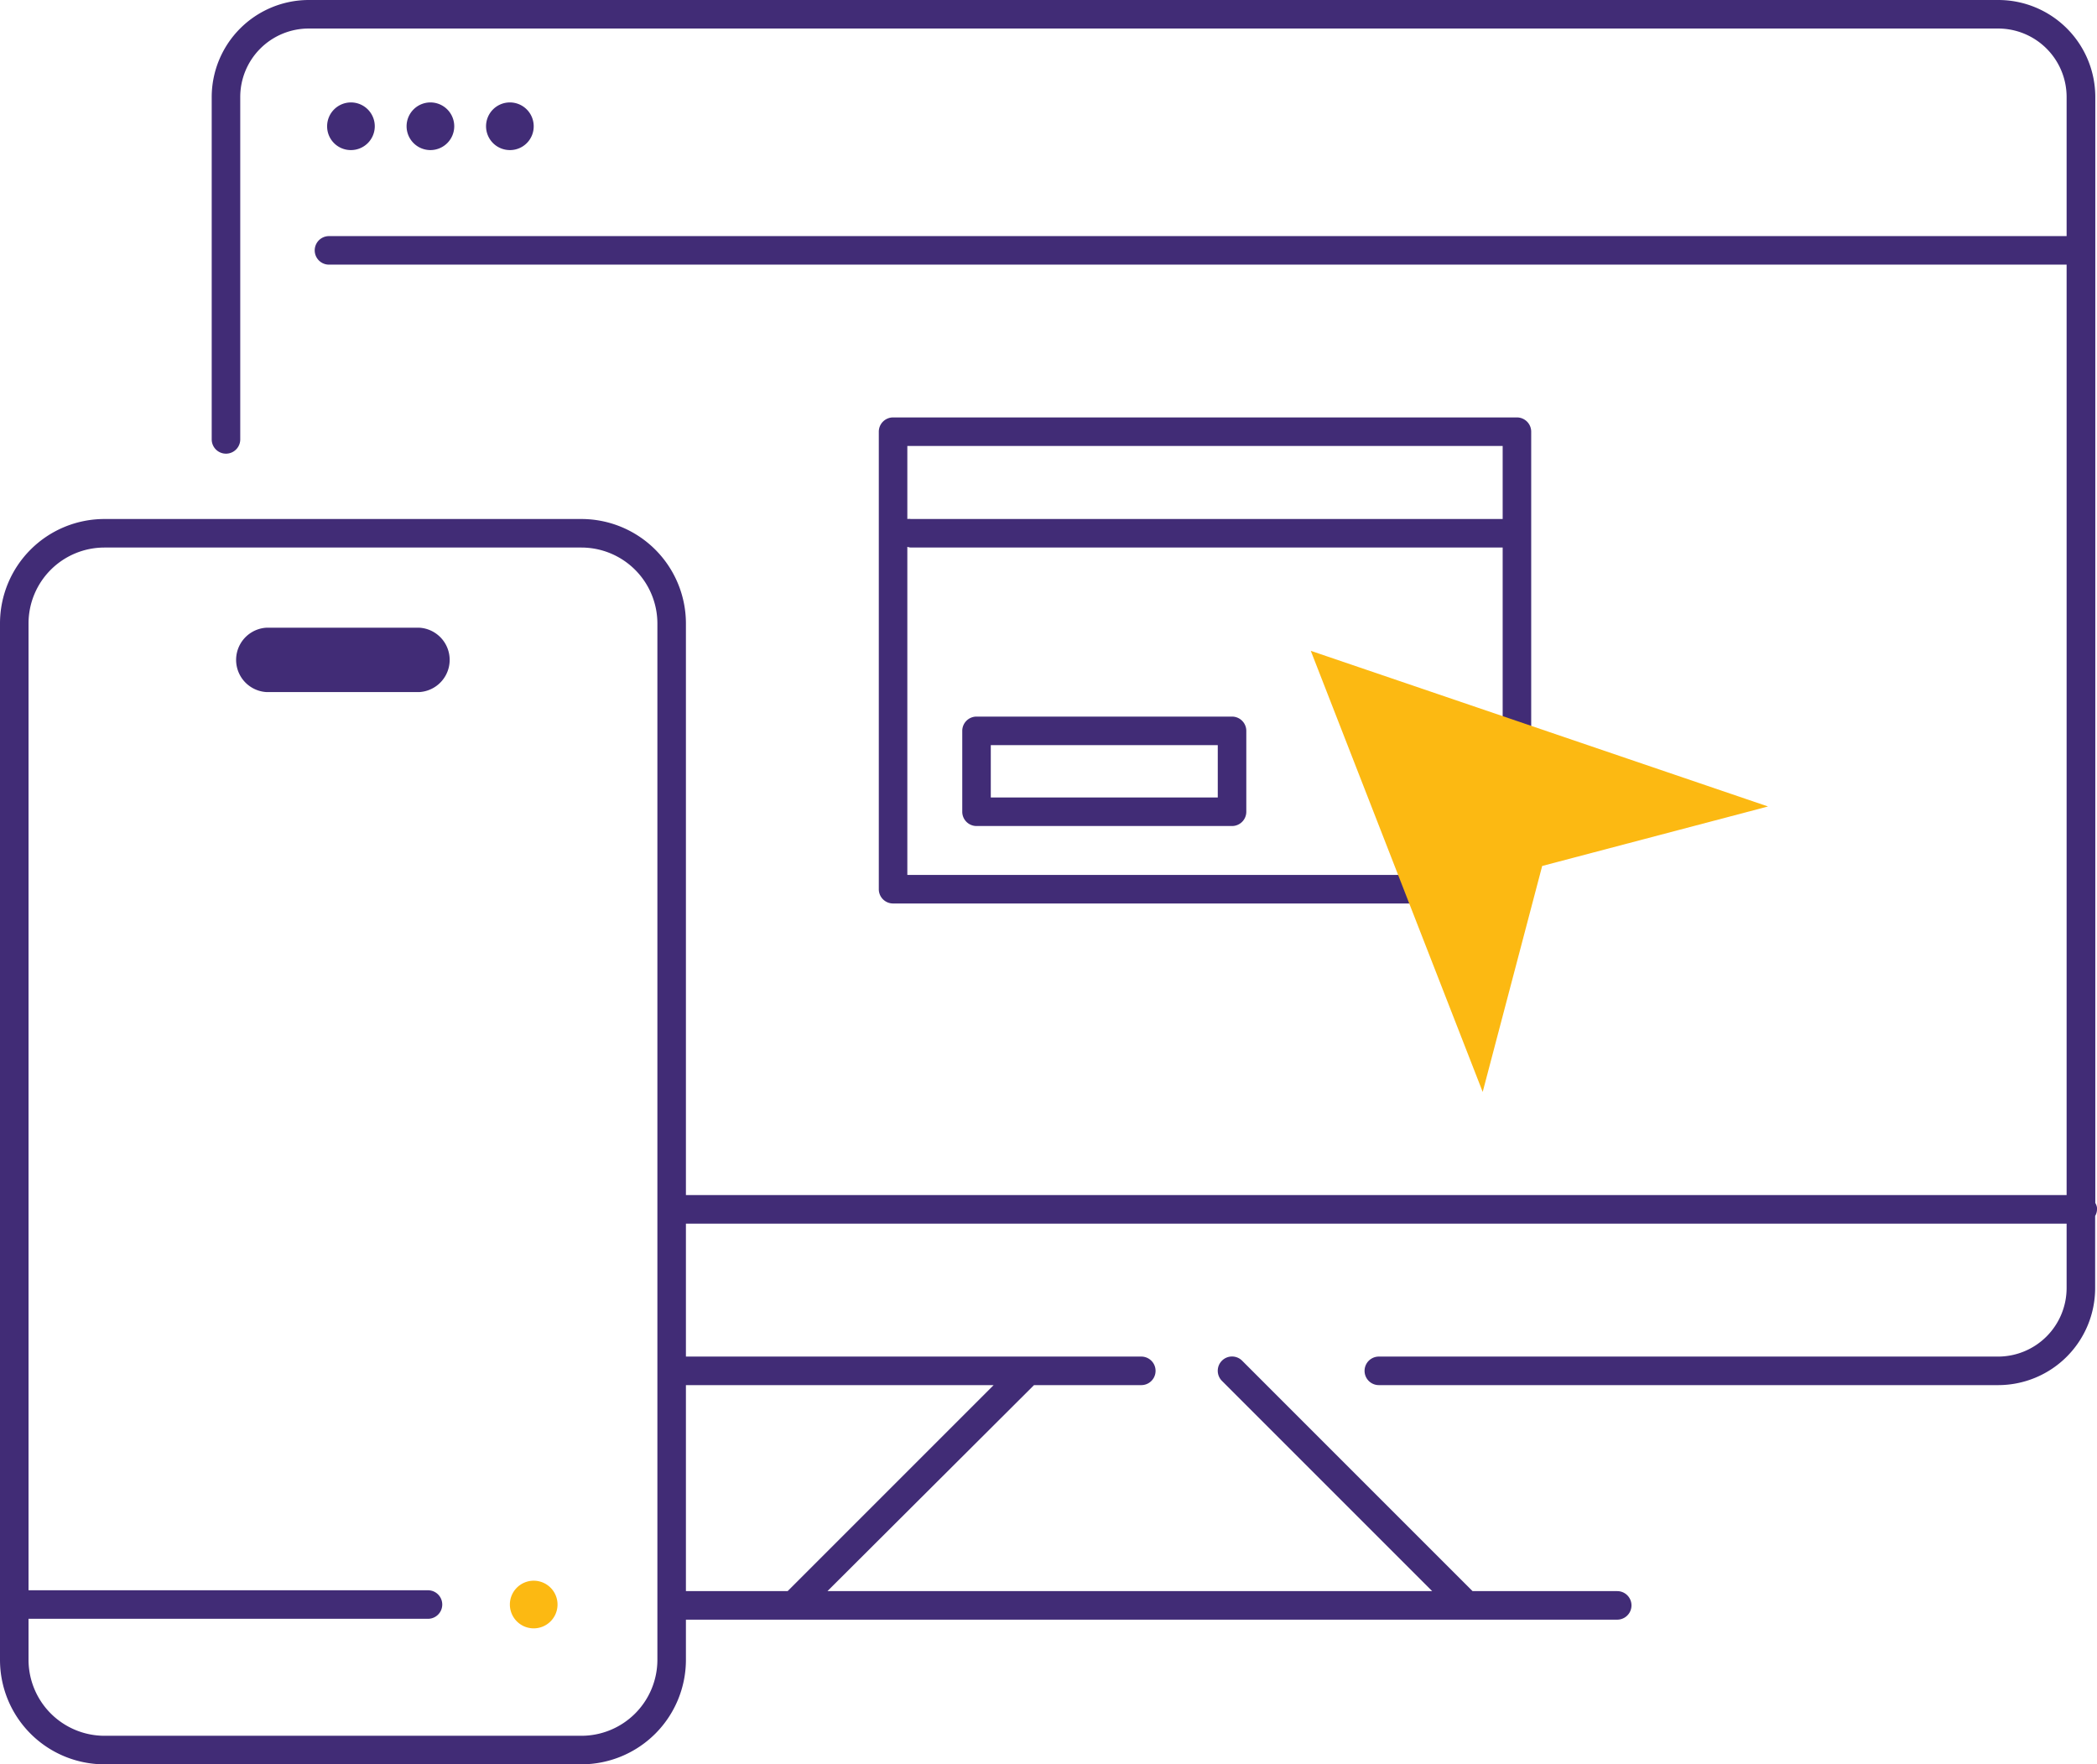 <svg xmlns="http://www.w3.org/2000/svg" viewBox="0 0 146.99 123.67">
    <defs>
        <style>.cls-1{fill:#412c76;}.cls-2{fill:#fcb912;}</style>
    </defs>
    <title>web</title>
    <g id="Layer_2" data-name="Layer 2">
        <g id="Layer_1-2" data-name="Layer 1">
            <path class="cls-1"
                  d="M106.33,63.33a1,1,0,0,0,1-1V30.26a1,1,0,0,0-1-1H62.6a1,1,0,0,0-1,1V62.33a1,1,0,0,0,1,1Zm-42.73-2v-23a1,1,0,0,0,.24.05h41.49V61.33Zm41.73-30.07v5.12H63.84a.69.69,0,0,0-.24,0V31.26Z"/>
            <path class="cls-1"
                  d="M86.36,50.23H68.45a1,1,0,0,0-1,1V56.9a1,1,0,0,0,1,1H86.36a1,1,0,0,0,1-1V51.23a1,1,0,0,0-1-1m-1,5.67H69.45V52.23H85.36Z"/>
            <path class="cls-1"
                  d="M147,84.77a.9.9,0,0,0-.13-.45V6.8A6.8,6.8,0,0,0,140.07,0H21.64a6.81,6.81,0,0,0-6.8,6.8v24a1,1,0,0,0,2,0V6.8A4.8,4.8,0,0,1,21.64,2H140.07a4.8,4.8,0,0,1,4.79,4.8v9.75H23.06a1,1,0,0,0,0,2h121.8V83.77H48.08V43.7a7.33,7.33,0,0,0-7.33-7.32H7.32A7.32,7.32,0,0,0,0,43.7v72.65a7.32,7.32,0,0,0,7.32,7.32H40.75a7.33,7.33,0,0,0,7.33-7.32v-2.82h65.28a1,1,0,0,0,0-2H103.22L87.07,95.38a1,1,0,0,0-1.42,0,1,1,0,0,0,0,1.41l14.74,14.74H58L72.48,97.09H80a1,1,0,0,0,0-2H48.08V85.77h96.78v4.52a4.81,4.81,0,0,1-4.79,4.8H96.65a1,1,0,0,0,0,2h43.42a6.8,6.8,0,0,0,6.79-6.8V85.23a.91.91,0,0,0,.13-.46M46.08,116.35a5.33,5.33,0,0,1-5.33,5.32H7.32A5.33,5.33,0,0,1,2,116.35v-2.88H30a1,1,0,0,0,0-2H2V43.7a5.32,5.32,0,0,1,5.32-5.32H40.75a5.33,5.33,0,0,1,5.33,5.32ZM69.65,97.09,55.21,111.53H48.08V97.09Z"/>
            <path class="cls-1" d="M24.6,10.52a1.67,1.67,0,1,0-1.67-1.67,1.66,1.66,0,0,0,1.67,1.67"/>
            <path class="cls-1" d="M31.84,8.85a1.67,1.67,0,1,0-1.67,1.67,1.67,1.67,0,0,0,1.67-1.67"/>
            <path class="cls-1" d="M37.41,8.85a1.67,1.67,0,1,0-1.66,1.67,1.66,1.66,0,0,0,1.66-1.67"/>
            <path class="cls-1" d="M29.41,44H18.66a2.26,2.26,0,0,0,0,4.51H29.41a2.26,2.26,0,0,0,0-4.51"/>
            <polygon class="cls-2" points="108.1 60.7 123.93 56.53 91.88 45.62 103.93 76.54 108.1 60.7"/>
            <path class="cls-2" d="M39.08,112.47a1.67,1.67,0,1,1-1.67-1.67,1.67,1.67,0,0,1,1.67,1.67"/>
        </g>
    </g>
</svg>